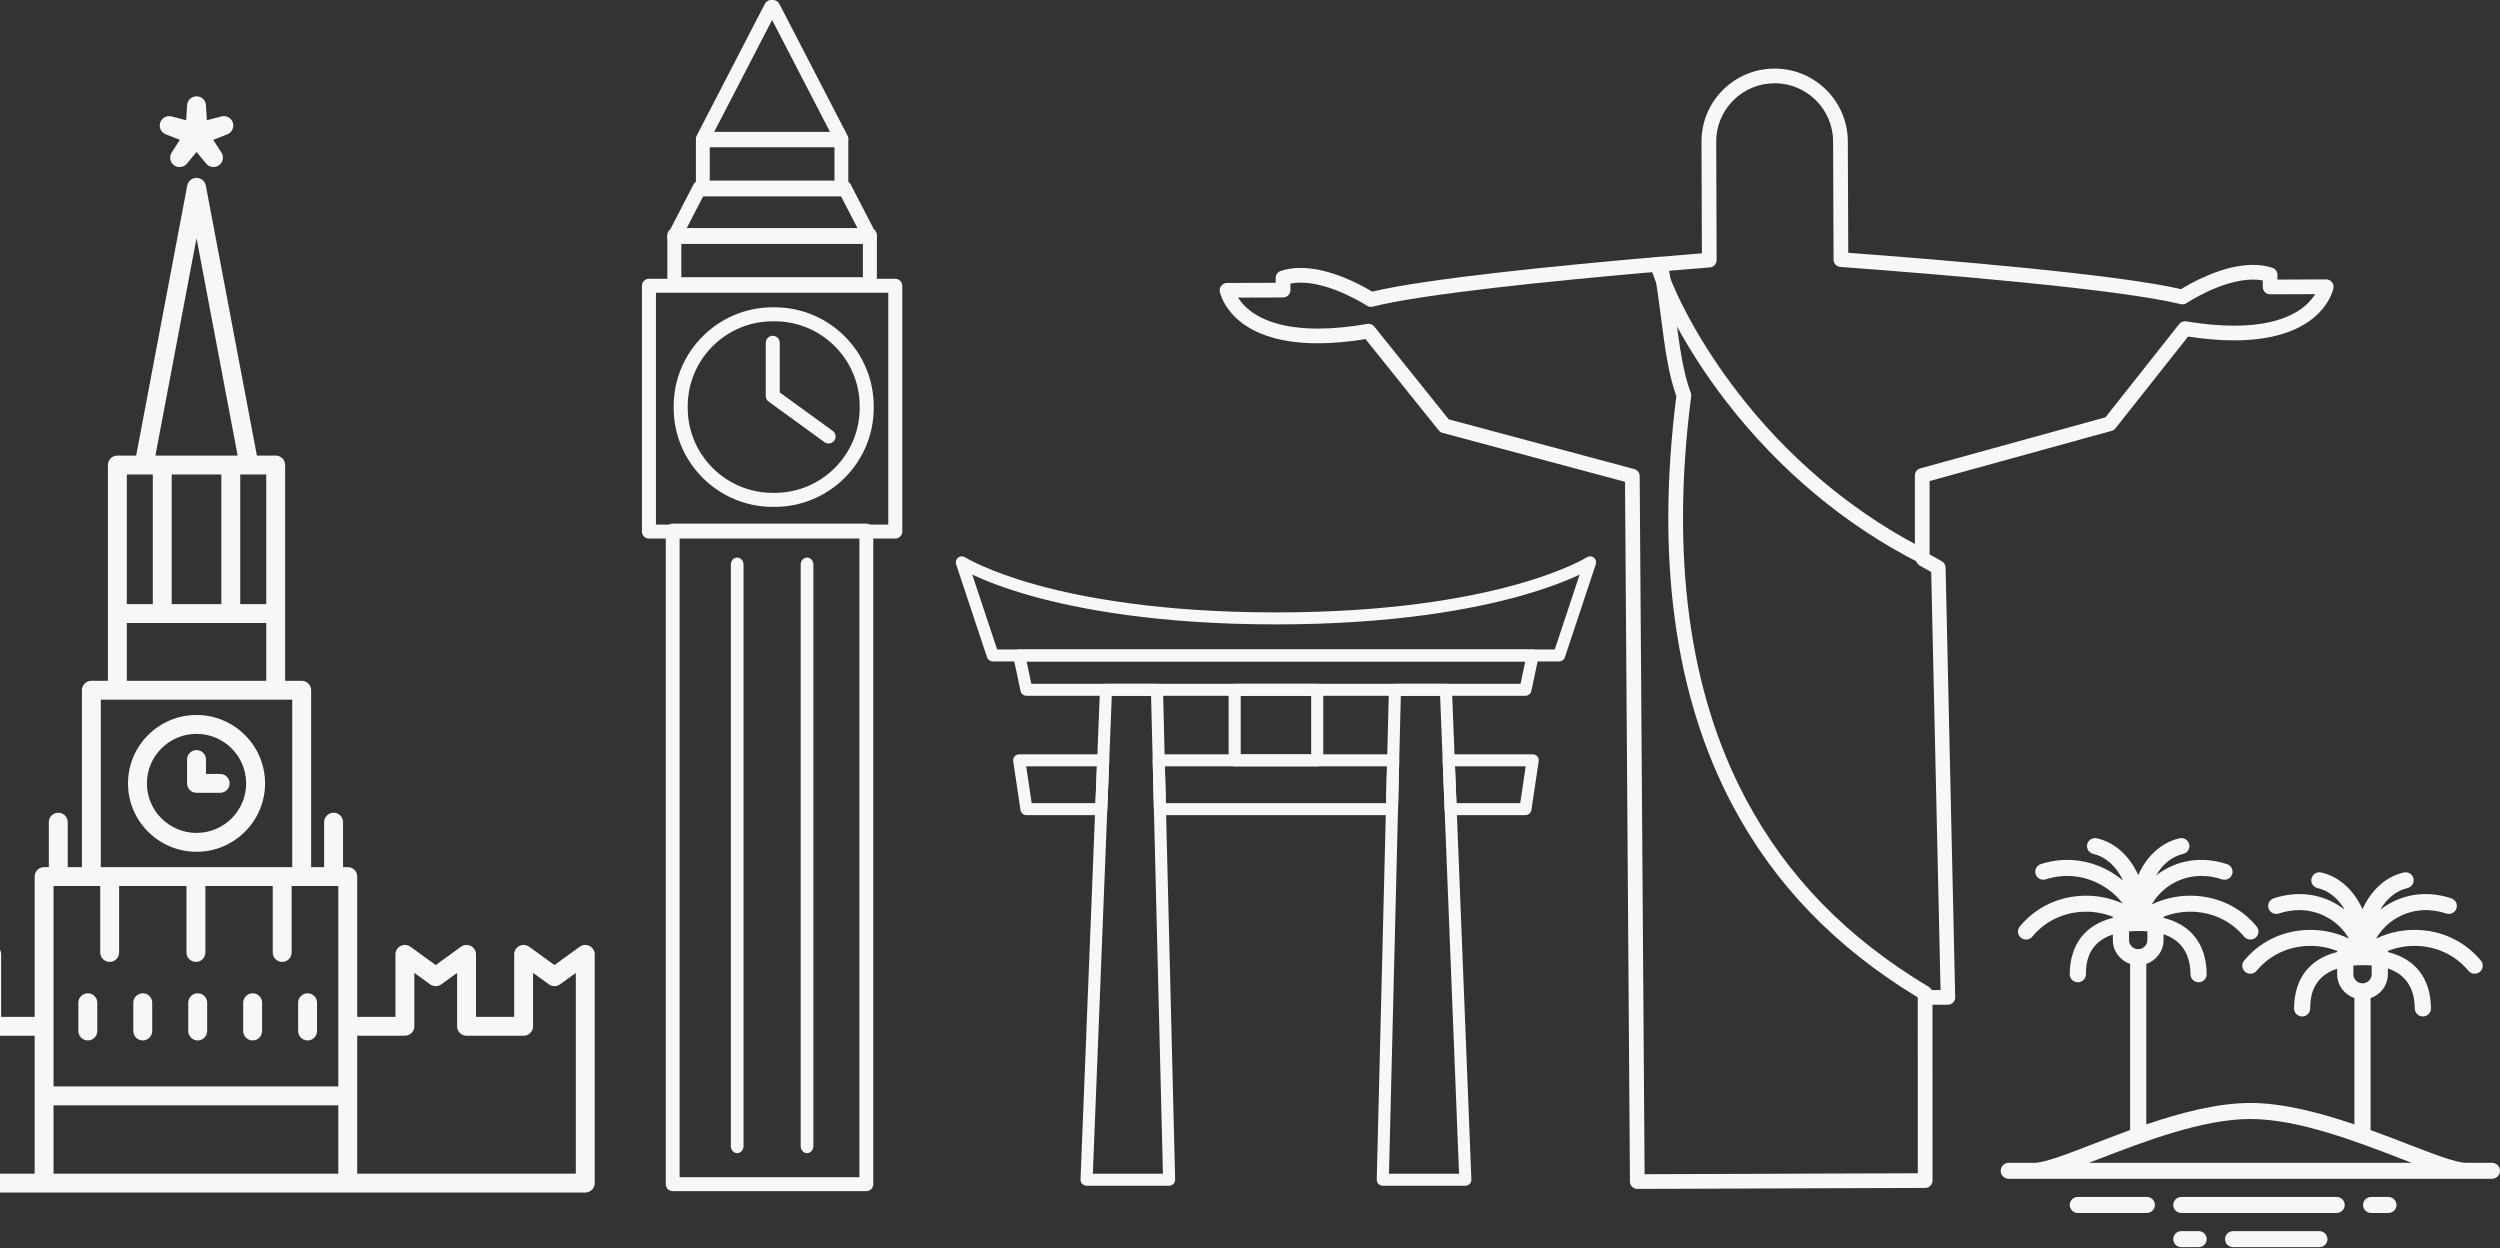 <?xml version="1.0" encoding="UTF-8"?>
<svg width="701px" height="350px" viewBox="0 0 701 350" version="1.1" xmlns="http://www.w3.org/2000/svg" xmlns:xlink="http://www.w3.org/1999/xlink">
    <rect x="0" y="0" width="701" height="350" fill="#333333" stroke="none"/>
    <!-- Generator: Sketch 47.1 (45422) - http://www.bohemiancoding.com/sketch -->
    <title>home-pattern-bg</title>
    <desc>Created with Sketch.</desc>
    <defs></defs>
    <g id="Page-1" stroke="none" stroke-width="1" fill="none" fill-rule="evenodd">
        <g id="1-1-home" transform="translate(0, -249)" fill="#F7F7F7">
            <g id="home-pattern-bg" transform="translate(-200, 144)">
                <g id="Page-1" transform="translate(380, 105)">
                    <path d="M10.566,330.09 L60.981,330.09 L60.981,150.733 L10.566,150.733 L10.566,330.09 Z M62.922,334 L8.626,334 C7.554,334 6.685,333.125 6.685,332.045 L6.685,148.778 C6.685,147.698 7.554,146.822 8.626,146.822 L62.922,146.822 C63.994,146.822 64.863,147.698 64.863,148.778 L64.863,332.045 C64.863,333.125 63.994,334 62.922,334 L62.922,334 Z" id="Fill-1"></path>
                    <path d="M11.042,77.731 L61.958,77.731 L61.958,67.949 L11.042,67.949 L11.042,77.731 Z M63.918,81.723 L9.082,81.723 C8,81.723 7.122,80.83 7.122,79.727 L7.122,65.954 C7.122,64.851 8,63.957 9.082,63.957 L63.918,63.957 C65,63.957 65.878,64.851 65.878,65.954 L65.878,79.727 C65.878,80.83 65,81.723 63.918,81.723 L63.918,81.723 Z" id="Fill-4"></path>
                    <path d="M12.329,64.407 L60.664,64.407 L55.608,54.625 L17.385,54.625 L12.329,64.407 Z M63.918,68.399 L63.911,68.399 L9.082,68.399 C8.395,68.399 7.759,68.033 7.404,67.434 C7.049,66.836 7.028,66.091 7.348,65.473 L14.468,51.699 C14.807,51.044 15.474,50.633 16.202,50.633 L56.791,50.633 C57.518,50.633 58.186,51.044 58.525,51.699 L65.572,65.331 C65.765,65.641 65.878,66.009 65.878,66.403 C65.878,67.505 65,68.399 63.918,68.399 L63.918,68.399 Z" id="Fill-6"></path>
                    <path d="M19.012,51.082 L53.988,51.082 L53.988,41.301 L19.012,41.301 L19.012,51.082 Z M55.927,55.074 L17.073,55.074 C16.002,55.074 15.134,54.181 15.134,53.078 L15.134,39.305 C15.134,38.202 16.002,37.309 17.073,37.309 L55.927,37.309 C56.998,37.309 57.866,38.202 57.866,39.305 L57.866,53.078 C57.866,54.181 56.998,55.074 55.927,55.074 L55.927,55.074 Z" id="Fill-7"></path>
                    <path d="M20.264,36.972 L52.73,36.972 L36.496,5.6 L20.264,36.972 Z M55.927,40.862 L55.921,40.862 L17.073,40.862 C16.396,40.862 15.767,40.507 15.416,39.927 C15.064,39.346 15.04,38.624 15.352,38.021 L34.483,1.049 C34.816,0.404 35.48,0 36.204,0 L36.79,0 C37.514,0 38.177,0.404 38.511,1.049 L57.569,37.882 C57.758,38.182 57.866,38.537 57.866,38.917 C57.866,39.991 56.998,40.862 55.927,40.862 L55.927,40.862 Z" id="Fill-8"></path>
                    <path d="M3.928,147.091 L69.072,147.091 L69.072,82.09 L3.928,82.09 L3.928,147.091 Z M71.036,151.011 L1.964,151.011 C0.879,151.011 0,150.133 0,149.051 L0,80.13 C0,79.048 0.879,78.17 1.964,78.17 L71.036,78.17 C72.121,78.17 73,79.048 73,80.13 L73,149.051 C73,150.133 72.121,151.011 71.036,151.011 L71.036,151.011 Z" id="Fill-9"></path>
                    <path d="M26.707,323.34 C25.724,323.34 24.927,322.465 24.927,321.385 L24.927,158.296 C24.927,157.216 25.724,156.34 26.707,156.34 C27.691,156.34 28.488,157.216 28.488,158.296 L28.488,321.385 C28.488,322.465 27.691,323.34 26.707,323.34" id="Fill-10"></path>
                    <path d="M46.293,323.34 C45.309,323.34 44.512,322.465 44.512,321.385 L44.512,158.296 C44.512,157.216 45.309,156.34 46.293,156.34 C47.276,156.34 48.073,157.216 48.073,158.296 L48.073,321.385 C48.073,322.465 47.276,323.34 46.293,323.34" id="Fill-11"></path>
                    <path d="M36.684,90.092 C23.535,90.092 12.838,100.767 12.838,113.886 L12.838,114.407 C12.838,127.527 23.535,138.2 36.684,138.2 L37.206,138.2 C50.355,138.2 61.052,127.527 61.052,114.407 L61.052,113.886 C61.052,100.767 50.355,90.092 37.206,90.092 L36.684,90.092 Z M37.206,142.128 L36.684,142.128 C21.366,142.128 8.902,129.692 8.902,114.407 L8.902,113.886 C8.902,98.601 21.365,86.165 36.684,86.165 L37.206,86.165 C52.525,86.165 64.988,98.601 64.988,113.886 L64.988,114.407 C64.988,129.692 52.525,142.128 37.206,142.128 L37.206,142.128 Z" id="Fill-12"></path>
                    <path d="M52.341,124.362 C51.941,124.362 51.537,124.24 51.189,123.987 L35.527,112.618 C35.02,112.25 34.72,111.662 34.72,111.036 L34.72,96.116 C34.72,95.035 35.598,94.16 36.681,94.16 C37.765,94.16 38.643,95.035 38.643,96.116 L38.643,110.041 L53.497,120.824 C54.374,121.46 54.566,122.683 53.929,123.557 C53.545,124.083 52.947,124.362 52.341,124.362" id="Fill-13"></path>
                </g>
                <g id="kremlin-copy" transform="translate(144, 132)" fill-rule="nonzero">
                    <path d="M111.106,173.483 C100.509,173.483 91.889,182.086 91.889,192.66 C91.889,203.234 100.509,211.838 111.106,211.838 C121.702,211.838 130.322,203.234 130.322,192.66 C130.322,182.086 121.702,173.483 111.106,173.483 Z M111.106,206.547 C103.432,206.547 97.19,200.317 97.19,192.66 C97.19,185.003 103.432,178.773 111.106,178.773 C118.779,178.773 125.021,185.003 125.021,192.66 C125.021,200.317 118.779,206.547 111.106,206.547 Z" id="Shape"></path>
                    <path d="M80.624,251.515 C79.16,251.515 77.974,252.699 77.974,254.16 L77.974,262.095 C77.974,263.556 79.16,264.74 80.624,264.74 C82.088,264.74 83.275,263.556 83.275,262.095 L83.275,254.16 C83.275,252.699 82.088,251.515 80.624,251.515 Z" id="Shape"></path>
                    <path d="M96.031,251.515 C94.567,251.515 93.38,252.699 93.38,254.16 L93.38,262.095 C93.38,263.556 94.567,264.74 96.031,264.74 C97.494,264.74 98.681,263.556 98.681,262.095 L98.681,254.16 C98.681,252.699 97.494,251.515 96.031,251.515 Z" id="Shape"></path>
                    <path d="M111.437,251.515 C109.973,251.515 108.786,252.699 108.786,254.16 L108.786,262.095 C108.786,263.556 109.973,264.74 111.437,264.74 C112.901,264.74 114.087,263.556 114.087,262.095 L114.087,254.16 C114.087,252.699 112.901,251.515 111.437,251.515 Z" id="Shape"></path>
                    <path d="M126.843,251.515 C125.38,251.515 124.193,252.699 124.193,254.16 L124.193,262.095 C124.193,263.556 125.38,264.74 126.843,264.74 C128.307,264.74 129.494,263.556 129.494,262.095 L129.494,254.16 C129.494,252.699 128.307,251.515 126.843,251.515 Z" id="Shape"></path>
                    <path d="M142.25,251.515 C140.786,251.515 139.599,252.699 139.599,254.16 L139.599,262.095 C139.599,263.556 140.786,264.74 142.25,264.74 C143.713,264.74 144.9,263.556 144.9,262.095 L144.9,254.16 C144.9,252.699 143.713,251.515 142.25,251.515 Z" id="Shape"></path>
                    <path d="M102.474,10.668 L106.424,12.208 L104.135,15.771 C103.378,16.951 103.673,18.515 104.809,19.339 C105.278,19.68 105.824,19.844 106.366,19.844 C107.134,19.844 107.895,19.512 108.417,18.876 L111.106,15.603 L113.794,18.876 C114.323,19.52 115.105,19.837 115.877,19.844 C117.332,19.834 118.508,18.653 118.508,17.199 C118.508,16.586 118.299,16.022 117.947,15.573 L115.786,12.209 L119.736,10.668 C121.045,10.159 121.726,8.72 121.293,7.387 C120.859,6.055 119.461,5.296 118.101,5.645 L113.999,6.717 L113.752,2.491 C113.67,1.092 112.51,0 111.106,0 C109.701,0 108.541,1.092 108.46,2.491 L108.213,6.717 L104.11,5.645 C102.752,5.295 101.352,6.054 100.918,7.387 C100.484,8.719 101.167,10.158 102.474,10.668 Z" id="Shape"></path>
                    <path d="M221.313,238.246 C220.424,237.794 219.358,237.878 218.551,238.463 L211.469,243.604 L204.38,238.463 C203.574,237.879 202.508,237.794 201.619,238.247 C200.731,238.699 200.172,239.609 200.172,240.604 L200.172,258.128 L189.47,258.128 L189.47,240.604 C189.47,239.609 188.911,238.698 188.022,238.247 C187.133,237.795 186.067,237.878 185.26,238.464 L178.178,243.604 L171.096,238.464 C170.289,237.879 169.224,237.796 168.334,238.247 C167.446,238.698 166.887,239.609 166.887,240.604 L166.887,258.128 L156.165,258.128 L156.165,218.782 C156.165,217.321 154.978,216.137 153.515,216.137 L152.189,216.137 L152.189,203.528 C152.189,202.067 151.003,200.883 149.539,200.883 C148.075,200.883 146.888,202.067 146.888,203.528 L146.888,216.137 L143.244,216.137 L143.244,166.54 C143.244,165.08 142.057,163.895 140.593,163.895 L135.955,163.895 L135.955,103.388 C135.955,101.927 134.768,100.743 133.304,100.743 L128.03,100.743 L113.71,25.03 C113.474,23.78 112.38,22.876 111.106,22.876 C109.831,22.876 108.737,23.78 108.501,25.03 L94.181,100.742 L88.907,100.742 C87.443,100.742 86.257,101.926 86.257,103.387 L86.257,163.895 L81.618,163.895 C80.154,163.895 78.968,165.079 78.968,166.54 L78.968,216.136 L74.992,216.136 L74.992,203.527 C74.992,202.066 73.805,200.882 72.341,200.882 C70.877,200.882 69.691,202.066 69.691,203.527 L69.691,216.136 L68.365,216.136 C66.902,216.136 65.715,217.32 65.715,218.781 L65.715,258.127 L56.318,258.127 L56.318,240.603 C56.318,239.608 55.759,238.698 54.871,238.246 C53.982,237.794 52.915,237.878 52.109,238.463 L45.026,243.604 L37.944,238.463 C37.138,237.878 36.071,237.795 35.182,238.246 C34.294,238.698 33.734,239.608 33.734,240.603 L33.734,258.127 L23.033,258.127 L23.033,240.603 C23.033,239.609 22.473,238.698 21.586,238.246 C20.698,237.795 19.631,237.879 18.824,238.463 L11.736,243.603 L4.654,238.463 C3.848,237.878 2.781,237.794 1.892,238.245 C1.004,238.697 0.444,239.608 0.444,240.603 L0.444,304.747 C0.444,306.208 1.631,307.392 3.095,307.392 L220.109,307.392 C221.573,307.392 222.76,306.208 222.76,304.747 L222.76,240.603 C222.761,239.608 222.201,238.698 221.313,238.246 Z M71.016,221.426 L84.103,221.426 L84.103,240.074 C84.103,241.535 85.29,242.72 86.754,242.72 C88.217,242.72 89.404,241.535 89.404,240.074 L89.404,221.426 L108.289,221.426 L108.289,240.074 C108.289,241.535 109.476,242.72 110.94,242.72 C112.404,242.72 113.59,241.535 113.59,240.074 L113.59,221.426 L132.476,221.426 L132.476,240.074 C132.476,241.535 133.663,242.72 135.126,242.72 C136.59,242.72 137.777,241.535 137.777,240.074 L137.777,221.426 L150.864,221.426 L150.864,277.635 L71.016,277.635 L71.016,221.426 Z M130.653,142.403 L123.364,142.403 L123.364,106.032 L130.653,106.032 L130.653,142.403 Z M118.063,106.032 L118.063,142.403 L104.148,142.403 L104.148,106.032 L118.063,106.032 Z M111.106,39.782 L122.636,100.742 L99.576,100.742 L111.106,39.782 Z M98.847,106.032 L98.847,142.403 L91.558,142.403 L91.558,106.032 L98.847,106.032 Z M91.558,147.693 L130.653,147.693 L130.653,163.895 L91.558,163.895 L91.558,147.693 Z M84.269,169.185 L137.943,169.185 L137.943,216.136 L84.269,216.136 L84.269,169.185 Z M5.746,245.797 L10.177,249.013 C11.107,249.687 12.366,249.686 13.295,249.014 L17.734,245.794 L17.734,260.772 C17.734,262.233 18.92,263.417 20.384,263.417 L36.387,263.417 C37.851,263.417 39.037,262.233 39.037,260.772 L39.037,245.796 L43.469,249.012 C44.398,249.687 45.658,249.687 46.587,249.012 L51.019,245.796 L51.019,260.772 C51.019,262.233 52.205,263.417 53.669,263.417 L65.716,263.417 L65.716,302.102 L5.747,302.102 L5.747,245.797 L5.746,245.797 Z M71.016,302.103 L71.016,282.926 L150.864,282.926 L150.864,302.103 L71.016,302.103 Z M217.459,302.103 L156.165,302.103 L156.165,263.418 L169.537,263.418 C171.001,263.418 172.188,262.233 172.188,260.773 L172.188,245.797 L176.62,249.013 C177.549,249.687 178.808,249.687 179.737,249.013 L184.169,245.797 L184.169,260.773 C184.169,262.233 185.356,263.418 186.82,263.418 L202.822,263.418 C204.286,263.418 205.473,262.233 205.473,260.773 L205.473,245.795 L209.912,249.014 C210.841,249.687 212.1,249.688 213.029,249.014 L217.461,245.798 L217.461,302.103 L217.459,302.103 Z" id="Shape"></path>
                    <path d="M117.732,190.015 L113.756,190.015 L113.756,185.965 C113.756,184.504 112.569,183.32 111.106,183.32 C109.642,183.32 108.455,184.504 108.455,185.965 L108.455,192.66 C108.455,194.121 109.642,195.305 111.106,195.305 L117.732,195.305 C119.196,195.305 120.383,194.121 120.383,192.66 C120.383,191.2 119.196,190.015 117.732,190.015 Z" id="Shape"></path>
                </g>
                <g id="Page-1" transform="translate(542, 124)">
                    <path d="M64.215,98.576 L116.244,112.532 C117.14,112.772 117.765,113.58 117.771,114.506 L117.944,139.502 L118.162,169.872 L119.147,310.244 L158.161,310.114 L159.587,310.102 L195.75,309.983 L195.74,260.672 C172.545,246.587 155.542,228.948 143.786,206.782 C127.579,176.225 122.285,137.639 128.045,92.094 C125.782,85.817 124.802,78.201 123.765,70.15 C123.216,65.884 122.651,61.492 121.876,57.262 C93.242,59.75 57.033,63.403 42.907,66.983 C42.344,67.126 41.746,67.025 41.262,66.705 C41.164,66.641 31.338,60.244 22.703,60.244 C21.689,60.244 20.728,60.335 19.833,60.514 L19.839,62.344 C19.841,62.89 19.625,63.415 19.239,63.803 C18.853,64.19 18.328,64.408 17.781,64.41 L5.173,64.447 C7.195,67.731 12.769,73.141 27.545,73.141 C31.708,73.14 36.367,72.699 41.391,71.829 C42.133,71.699 42.885,71.985 43.356,72.571 L64.215,98.576 Z M117.097,314.369 C115.964,314.369 115.042,313.456 115.034,312.325 L114.035,169.902 L113.817,139.531 L113.655,116.102 L62.491,102.378 C62.067,102.264 61.69,102.018 61.415,101.676 L40.891,76.089 C36.09,76.865 31.606,77.259 27.545,77.259 C3.156,77.26 0.154,63.383 0.038,62.792 C-0.08,62.19 0.078,61.565 0.469,61.091 C0.859,60.615 1.442,60.34 2.057,60.338 L15.705,60.298 L15.7,58.943 C15.697,58.056 16.263,57.266 17.106,56.984 C18.803,56.414 20.686,56.126 22.703,56.126 C31.173,56.126 40.093,61.152 42.757,62.778 C58.028,59.123 94.871,55.453 123.375,52.999 C124.423,52.907 125.369,53.617 125.576,54.645 C126.564,59.563 127.223,64.678 127.859,69.625 C128.891,77.64 129.865,85.21 132.087,91.13 C132.174,91.361 132.218,91.606 132.218,91.853 C132.218,91.94 132.213,92.038 132.202,92.125 C126.45,137.026 131.575,174.954 147.434,204.856 C158.997,226.657 175.82,243.957 198.864,257.744 C199.486,258.116 199.867,258.786 199.867,259.51 L199.878,312.034 C199.879,313.17 198.958,314.09 197.821,314.094 L159.611,314.22 L158.185,314.231 L117.104,314.369 L117.097,314.369 Z" id="Fill-1"></path>
                    <path d="M125.543,56.976 C128.423,64.892 134.954,77.67 145.325,91.113 C158.963,108.79 176.059,123.398 194.927,133.53 L194.927,114.319 C194.927,113.393 195.546,112.581 196.441,112.334 L248.368,98.016 L269.047,71.865 C269.513,71.276 270.264,70.987 271.005,71.109 C275.865,71.914 280.382,72.323 284.43,72.323 C299.517,72.322 305.144,66.813 307.169,63.476 L294.552,63.521 C294.005,63.539 293.479,63.309 293.09,62.924 C292.702,62.538 292.483,62.015 292.481,61.469 L292.475,59.639 C291.615,59.473 290.695,59.39 289.727,59.39 C281.07,59.39 271.205,65.926 271.106,65.991 C270.623,66.314 270.025,66.419 269.462,66.282 C252.354,62.072 202.334,57.938 174.04,55.849 C172.966,55.769 172.134,54.878 172.129,53.803 L172.003,20.647 C171.973,11.66 164.631,4.349 155.637,4.349 L155.562,4.35 C151.175,4.364 147.061,6.082 143.976,9.186 C140.895,12.284 139.209,16.394 139.229,20.756 L139.344,53.925 C139.347,55.003 138.518,55.901 137.441,55.985 C135.24,56.157 132.89,56.352 130.448,56.557 L127.787,56.785 C127.058,56.847 126.271,56.914 125.543,56.976 M196.991,138.99 C196.671,138.99 196.35,138.916 196.056,138.767 C175.458,128.326 156.784,112.716 142.055,93.625 C130.204,78.265 123.187,63.622 120.778,55.748 C120.596,55.153 120.693,54.507 121.043,53.992 C121.393,53.476 121.959,53.147 122.58,53.095 C122.999,53.06 125.436,52.852 127.436,52.681 L130.1,52.453 C131.858,52.306 133.568,52.163 135.21,52.031 L135.101,20.773 C135.077,15.311 137.188,10.165 141.046,6.285 C144.909,2.4 150.058,0.25 155.546,0.231 L155.637,0.231 C166.899,0.231 176.092,9.383 176.13,20.632 L176.249,51.883 C204.486,53.988 251.834,57.962 269.581,62.075 C272.248,60.418 281.215,55.271 289.727,55.271 C291.686,55.271 293.52,55.547 295.178,56.091 C296.022,56.368 296.594,57.153 296.597,58.04 L296.601,59.396 L310.26,59.346 C310.878,59.343 311.46,59.616 311.854,60.088 C312.248,60.56 312.41,61.184 312.295,61.787 C312.182,62.385 309.238,76.441 284.43,76.441 C280.496,76.441 276.164,76.08 271.537,75.366 L251.19,101.097 C250.917,101.441 250.542,101.689 250.119,101.806 L199.055,115.887 L199.055,136.931 C199.055,137.647 198.682,138.312 198.07,138.686 C197.74,138.889 197.366,138.99 196.991,138.99" id="Fill-4"></path>
                    <path d="M204.207,262.725 L197.976,262.725 C196.854,262.725 195.945,261.806 195.945,260.671 C195.945,259.537 196.854,258.618 197.976,258.618 L202.13,258.618 L199.509,141.402 L196.306,139.588 C195.327,139.033 194.979,137.782 195.527,136.792 C196.075,135.802 197.312,135.449 198.291,136.004 L202.505,138.392 C203.132,138.748 203.527,139.411 203.542,140.138 L206.237,260.625 C206.249,261.178 206.041,261.712 205.659,262.107 C205.277,262.503 204.753,262.725 204.207,262.725" id="Fill-7"></path>
                </g>
                <g id="Page-1" transform="translate(468, 261)">
                    <path d="M79.896,55.509 L99.657,55.509 L99.657,39.101 L79.896,39.101 L79.896,55.509 Z M101.35,58.871 L78.202,58.871 C77.267,58.871 76.509,58.118 76.509,57.19 L76.509,37.419 C76.509,36.491 77.267,35.738 78.202,35.738 L101.35,35.738 C102.286,35.738 103.044,36.491 103.044,37.419 L103.044,57.19 C103.044,58.118 102.286,58.871 101.35,58.871 L101.35,58.871 Z" id="Fill-1"></path>
                    <path d="M21.282,69.196 L39.163,69.196 L39.573,58.871 L19.741,58.871 L21.282,69.196 Z M40.792,72.558 L19.821,72.558 C18.981,72.558 18.268,71.948 18.145,71.123 L16.103,57.436 C16.031,56.953 16.174,56.462 16.496,56.091 C16.818,55.722 17.286,55.508 17.778,55.508 L41.334,55.508 C41.795,55.508 42.236,55.695 42.555,56.025 C42.874,56.354 43.045,56.799 43.026,57.256 L42.484,70.943 C42.448,71.845 41.701,72.558 40.792,72.558 L40.792,72.558 Z" id="Fill-3"></path>
                    <path d="M21.195,35.739 L158.358,35.739 L159.688,29.469 L19.865,29.469 L21.195,35.739 Z M159.732,39.101 L19.821,39.101 C19.02,39.101 18.328,38.544 18.164,37.766 L16.121,28.134 C16.016,27.638 16.142,27.122 16.463,26.728 C16.785,26.335 17.268,26.107 17.778,26.107 L161.775,26.107 C162.284,26.107 162.768,26.335 163.089,26.728 C163.411,27.122 163.536,27.638 163.432,28.134 L161.389,37.766 C161.224,38.544 160.533,39.101 159.732,39.101 L159.732,39.101 Z" id="Fill-5"></path>
                    <path d="M38.433,173.116 L58.084,173.116 L54.763,39.101 L43.746,39.101 L38.433,173.116 Z M59.82,176.478 L36.671,176.478 C36.211,176.478 35.77,176.292 35.451,175.962 C35.131,175.632 34.961,175.188 34.979,174.731 L40.426,37.354 C40.462,36.451 41.208,35.739 42.118,35.739 L56.416,35.739 C57.334,35.739 58.086,36.467 58.108,37.378 L61.513,174.756 C61.524,175.209 61.35,175.647 61.032,175.971 C60.713,176.295 60.276,176.478 59.82,176.478 L59.82,176.478 Z" id="Fill-7"></path>
                    <path d="M140.389,69.196 L158.271,69.196 L159.812,58.871 L139.98,58.871 L140.389,69.196 Z M159.732,72.558 L138.761,72.558 C137.852,72.558 137.105,71.845 137.069,70.943 L136.526,57.256 C136.508,56.799 136.678,56.354 136.998,56.025 C137.317,55.695 137.758,55.508 138.218,55.508 L161.775,55.508 C162.267,55.508 162.735,55.722 163.057,56.091 C163.378,56.462 163.522,56.953 163.45,57.436 L161.407,71.123 C161.284,71.948 160.571,72.558 159.732,72.558 L159.732,72.558 Z" id="Fill-10"></path>
                    <path d="M58.897,69.196 L120.656,69.196 L120.911,58.871 L58.641,58.871 L58.897,69.196 Z M122.308,72.558 L57.244,72.558 C56.325,72.558 55.574,71.83 55.551,70.918 L55.212,57.231 C55.201,56.778 55.375,56.34 55.693,56.016 C56.012,55.692 56.449,55.508 56.905,55.508 L122.647,55.508 C123.104,55.508 123.541,55.692 123.86,56.016 C124.178,56.34 124.351,56.778 124.34,57.231 L124.001,70.918 C123.979,71.83 123.227,72.558 122.308,72.558 L122.308,72.558 Z" id="Fill-12"></path>
                    <path d="M11.598,26.107 L167.954,26.107 L174.931,5.122 C171.642,6.672 166.155,8.913 158.116,11.158 C145.172,14.771 122.809,19.079 89.776,19.079 C56.744,19.079 34.38,14.771 21.437,11.158 C13.398,8.913 7.911,6.672 4.621,5.122 L11.598,26.107 Z M169.179,29.469 L10.374,29.469 C9.643,29.469 8.995,29.004 8.766,28.315 L0.085,2.208 C-0.14,1.531 0.09,0.787 0.658,0.351 C1.226,-0.085 2.009,-0.118 2.613,0.269 C2.671,0.306 8.833,4.171 22.593,7.988 C35.305,11.514 57.279,15.716 89.776,15.716 C152.128,15.716 176.699,0.424 176.94,0.269 C177.544,-0.118 178.327,-0.085 178.895,0.351 C179.463,0.787 179.693,1.531 179.467,2.208 L170.787,28.315 C170.558,29.004 169.909,29.469 169.179,29.469 L169.179,29.469 Z" id="Fill-14"></path>
                    <path d="M121.469,173.116 L141.12,173.116 L135.807,39.101 L124.79,39.101 L121.469,173.116 Z M142.881,176.478 L119.733,176.478 C119.277,176.478 118.84,176.295 118.521,175.971 C118.202,175.647 118.029,175.209 118.04,174.756 L121.444,37.378 C121.467,36.467 122.218,35.739 123.137,35.739 L137.435,35.739 C138.344,35.739 139.091,36.451 139.127,37.354 L144.574,174.731 C144.592,175.188 144.422,175.632 144.102,175.962 C143.783,176.292 143.342,176.478 142.881,176.478 L142.881,176.478 Z" id="Fill-17"></path>
                </g>
                <g id="Page-1" transform="translate(761, 340)">
                    <path d="M24.794,91.043 C25.719,90.687 26.673,90.319 27.663,89.936 C39.863,85.221 56.573,78.764 70,78.764 C83.427,78.764 100.137,85.221 112.337,89.936 C113.327,90.319 114.281,90.687 115.206,91.043 L24.794,91.043 Z M35.983,26.16 C36.785,26.092 37.64,26.056 38.553,26.056 C39.204,26.056 40.097,26.056 41.123,26.128 L41.123,28.601 C41.123,30.005 39.97,31.147 38.553,31.147 C37.136,31.147 35.983,30.005 35.983,28.601 L35.983,26.16 Z M98.877,35.744 C99.679,35.675 100.535,35.639 101.447,35.639 C102.098,35.639 102.992,35.639 104.017,35.712 L104.017,38.184 C104.017,39.588 102.864,40.73 101.447,40.73 C100.03,40.73 98.877,39.588 98.877,38.184 L98.877,35.744 Z M137.732,91.043 L130.475,91.043 C127.677,91.043 121.333,88.59 113.986,85.751 C110.818,84.527 107.353,83.189 103.715,81.872 L103.715,44.853 C106.524,43.913 108.553,41.28 108.553,38.184 L108.553,36.553 C112.343,37.804 116.029,40.769 116.113,47.794 C116.127,49.026 117.139,50.014 118.38,50.014 L118.407,50.014 C119.659,49.999 120.662,48.982 120.648,47.741 C120.548,39.33 116.312,33.891 108.553,31.948 L108.553,31.647 C111.376,30.528 114.49,30.042 117.631,30.285 C123.007,30.701 127.803,33.159 131.136,37.208 C131.585,37.753 132.237,38.035 132.895,38.035 C133.399,38.035 133.906,37.869 134.327,37.529 C135.298,36.745 135.443,35.33 134.651,34.369 C130.527,29.359 124.608,26.319 117.984,25.806 C113.538,25.463 109.131,26.315 105.259,28.187 C106.325,26.319 107.884,24.561 109.771,23.21 C112.28,21.412 117.587,18.754 124.927,21.151 C126.117,21.539 127.398,20.899 127.791,19.721 C128.183,18.543 127.536,17.273 126.347,16.884 C119.487,14.645 112.657,15.599 107.113,19.57 C106.882,19.735 106.657,19.905 106.435,20.079 C108.265,16.934 110.912,14.731 114.049,14.019 C115.269,13.742 116.032,12.537 115.752,11.328 C115.473,10.119 114.258,9.364 113.035,9.641 C107.96,10.792 103.839,14.627 101.447,19.941 C99.056,14.627 94.934,10.792 89.859,9.641 C88.636,9.363 87.421,10.119 87.142,11.328 C86.862,12.537 87.625,13.742 88.846,14.019 C91.982,14.731 94.629,16.934 96.459,20.079 C96.237,19.905 96.012,19.734 95.781,19.57 C90.237,15.598 83.407,14.645 76.547,16.884 C75.357,17.273 74.711,18.543 75.103,19.721 C75.496,20.899 76.777,21.539 77.968,21.151 C85.307,18.754 90.614,21.412 93.124,23.21 C95.01,24.561 96.569,26.319 97.634,28.186 C93.762,26.314 89.356,25.462 84.91,25.806 C78.287,26.318 72.367,29.359 68.243,34.369 C67.451,35.33 67.596,36.745 68.567,37.529 C68.988,37.869 69.495,38.035 69.999,38.035 C70.657,38.035 71.31,37.753 71.758,37.208 C75.091,33.159 79.887,30.701 85.263,30.285 C88.405,30.042 91.519,30.528 94.341,31.647 L94.341,31.948 C86.583,33.891 82.346,39.33 82.247,47.741 C82.232,48.982 83.235,49.999 84.487,50.014 L84.515,50.014 C85.755,50.014 86.767,49.026 86.782,47.794 C86.81,45.39 86.886,39.058 94.341,36.618 L94.341,38.184 C94.341,41.28 96.37,43.913 99.179,44.852 L99.179,80.279 C89.594,77.025 79.199,74.271 70,74.271 C60.801,74.271 50.406,77.025 40.821,80.279 L40.821,35.269 C43.63,34.33 45.659,31.697 45.659,28.601 L45.659,26.969 C49.449,28.221 53.135,31.185 53.218,38.211 C53.233,39.442 54.245,40.431 55.485,40.431 L55.513,40.431 C56.765,40.416 57.768,39.399 57.753,38.158 C57.654,29.747 53.417,24.308 45.659,22.365 L45.659,22.064 C48.481,20.944 51.595,20.458 54.737,20.701 C60.113,21.117 64.909,23.576 68.242,27.625 C68.69,28.169 69.343,28.452 70.001,28.451 C70.505,28.451 71.012,28.286 71.433,27.946 C72.404,27.162 72.549,25.747 71.757,24.786 C67.633,19.776 61.713,16.735 55.09,16.223 C50.643,15.88 46.237,16.732 42.365,18.603 C43.431,16.736 44.99,14.978 46.876,13.626 C49.386,11.829 54.693,9.171 62.032,11.567 C63.223,11.956 64.504,11.316 64.897,10.137 C65.289,8.959 64.642,7.689 63.453,7.301 C56.593,5.061 49.762,6.015 44.219,9.986 C43.988,10.151 43.763,10.322 43.541,10.496 C45.371,7.351 48.018,5.148 51.154,4.436 C52.375,4.159 53.138,2.954 52.858,1.745 C52.579,0.535 51.364,-0.219 50.141,0.057 C45.066,1.209 40.944,5.044 38.553,10.358 C36.161,5.044 32.04,1.209 26.965,0.057 C25.742,-0.22 24.527,0.536 24.248,1.745 C23.968,2.954 24.731,4.159 25.951,4.436 C29.545,5.251 32.497,8.021 34.313,11.926 C33.828,11.516 33.322,11.119 32.793,10.741 C26.407,6.166 18.55,4.913 11.234,7.301 C10.044,7.689 9.398,8.96 9.79,10.137 C10.183,11.316 11.464,11.956 12.654,11.567 C18.571,9.635 24.942,10.661 30.135,14.38 C31.77,15.552 33.152,16.919 34.189,18.342 C30.452,16.651 26.252,15.895 22.016,16.223 C15.392,16.735 9.473,19.776 5.349,24.786 C4.557,25.747 4.702,27.162 5.673,27.946 C6.094,28.286 6.601,28.451 7.105,28.451 C7.763,28.451 8.415,28.169 8.864,27.625 C12.197,23.576 16.993,21.117 22.369,20.701 C25.511,20.459 28.625,20.944 31.447,22.064 L31.447,22.365 C23.688,24.308 19.452,29.747 19.352,38.158 C19.338,39.399 20.341,40.416 21.593,40.431 L21.62,40.431 C22.861,40.431 23.873,39.442 23.887,38.211 C23.916,35.807 23.992,29.475 31.447,27.035 L31.447,28.601 C31.447,31.696 33.476,34.329 36.285,35.269 L36.285,81.871 C32.647,83.188 29.182,84.527 26.014,85.751 C18.667,88.59 12.323,91.042 9.525,91.042 L2.268,91.042 C1.015,91.042 0,92.048 0,93.288 C0,94.529 1.015,95.534 2.268,95.534 L137.732,95.534 C138.985,95.534 140,94.529 140,93.288 C140,92.048 138.985,91.043 137.732,91.043 L137.732,91.043 Z" id="Fill-1"></path>
                    <path d="M94.19,100.626 L50.648,100.626 C49.395,100.626 48.38,101.632 48.38,102.872 C48.38,104.112 49.395,105.118 50.648,105.118 L94.19,105.118 C95.443,105.118 96.458,104.112 96.458,102.872 C96.458,101.632 95.443,100.626 94.19,100.626" id="Fill-4"></path>
                    <path d="M40.972,100.626 L21.62,100.626 C20.367,100.626 19.352,101.632 19.352,102.872 C19.352,104.112 20.367,105.118 21.62,105.118 L40.972,105.118 C42.225,105.118 43.24,104.112 43.24,102.872 C43.24,101.632 42.225,100.626 40.972,100.626" id="Fill-6"></path>
                    <path d="M108.704,100.626 L103.866,100.626 C102.613,100.626 101.598,101.632 101.598,102.872 C101.598,104.112 102.613,105.118 103.866,105.118 L108.704,105.118 C109.957,105.118 110.972,104.112 110.972,102.872 C110.972,101.632 109.957,100.626 108.704,100.626" id="Fill-8"></path>
                    <path d="M89.352,110.209 L65.163,110.209 C63.91,110.209 62.895,111.215 62.895,112.455 C62.895,113.696 63.91,114.701 65.163,114.701 L89.352,114.701 C90.605,114.701 91.62,113.696 91.62,112.455 C91.62,111.215 90.605,110.209 89.352,110.209" id="Fill-10"></path>
                    <path d="M55.486,110.209 L50.648,110.209 C49.395,110.209 48.38,111.215 48.38,112.455 C48.38,113.696 49.395,114.701 50.648,114.701 L55.486,114.701 C56.739,114.701 57.754,113.696 57.754,112.455 C57.754,111.215 56.739,110.209 55.486,110.209" id="Fill-12"></path>
                </g>
            </g>
        </g>
    </g>
</svg>